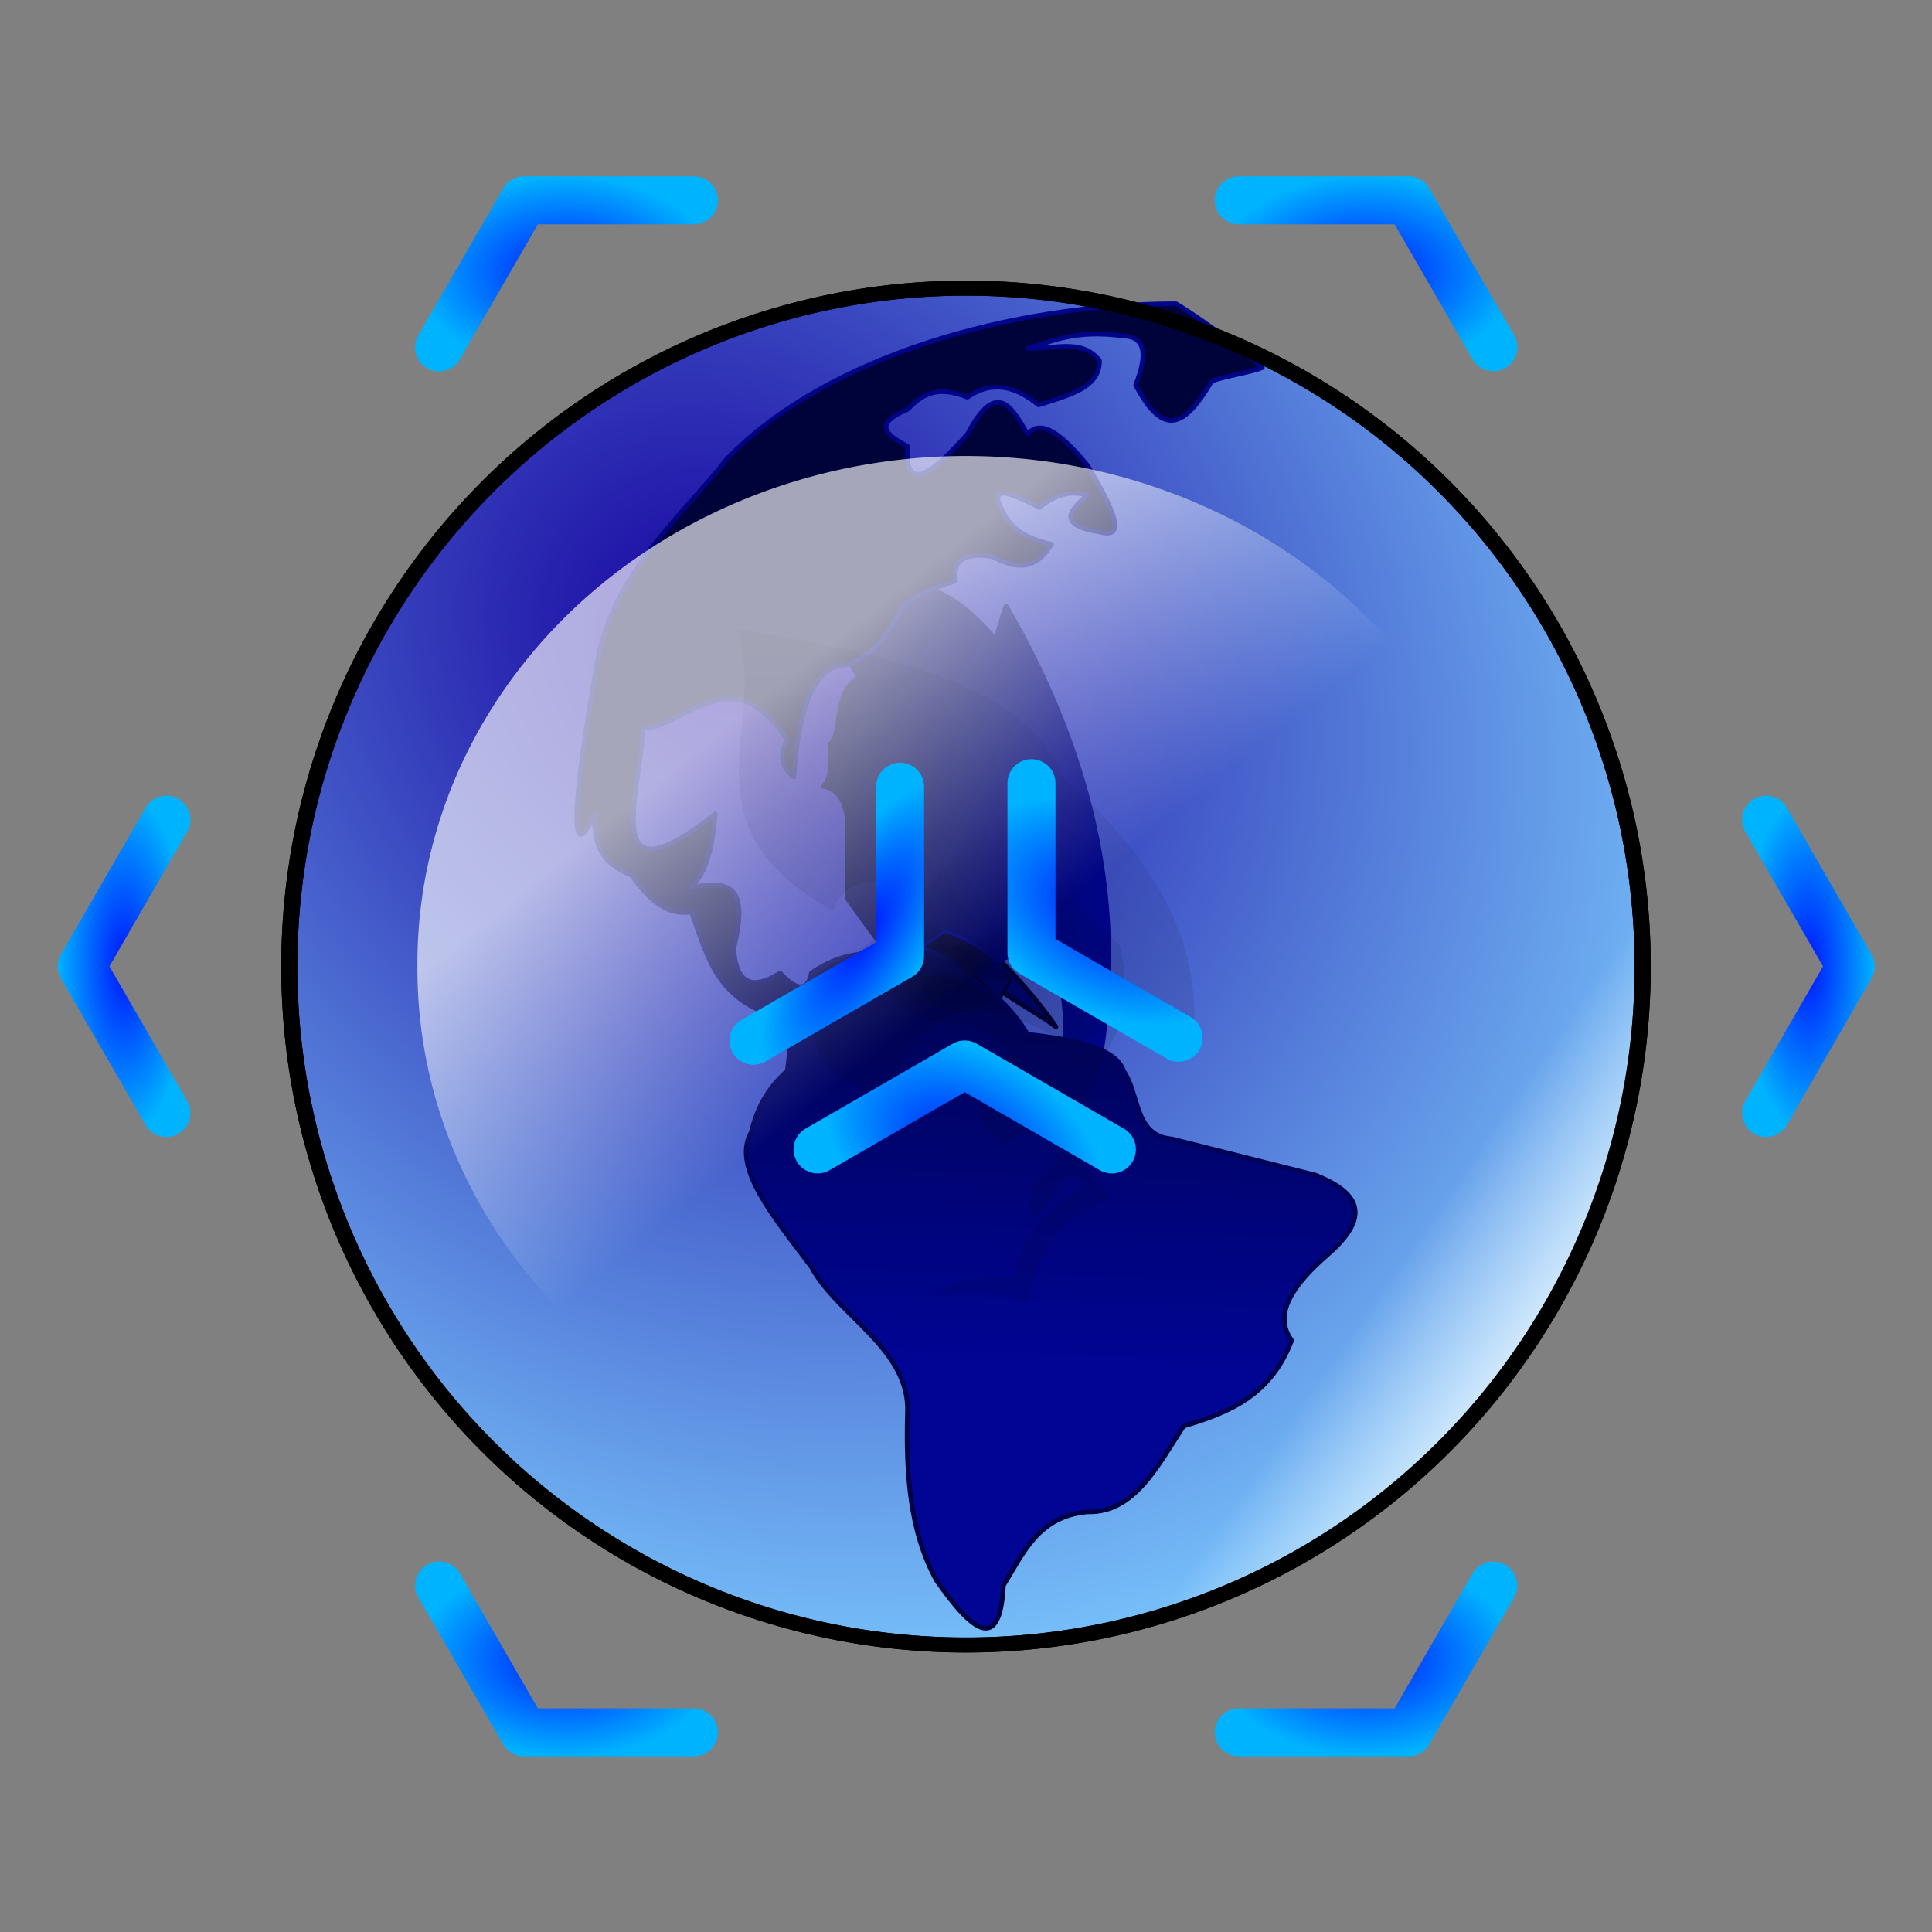 <?xml version="1.0" encoding="UTF-8" standalone="no"?>
<!-- Created with Inkscape (http://www.inkscape.org/) -->

<svg
   xmlns:dc="http://purl.org/dc/elements/1.1/"
   xmlns:cc="http://creativecommons.org/ns#"
   xmlns:rdf="http://www.w3.org/1999/02/22-rdf-syntax-ns#"
   xmlns:svg="http://www.w3.org/2000/svg"
   xmlns="http://www.w3.org/2000/svg"
   xmlns:xlink="http://www.w3.org/1999/xlink"
   xmlns:sodipodi="http://sodipodi.sourceforge.net/DTD/sodipodi-0.dtd"
   xmlns:inkscape="http://www.inkscape.org/namespaces/inkscape"
   width="1000"
   height="1000"
   id="svg2"
   version="1.1"
   inkscape:version="0.48.4 r9939"
   sodipodi:docname="geofinder.svg"
   inkscape:export-filename="/home/przemo/Pictures/geofinder-256.png"
   inkscape:export-xdpi="23.040001"
   inkscape:export-ydpi="23.040001">
  <rect width="100%" height="100%" fill="#808080" stroke="none"/>
  <sodipodi:namedview
     id="base"
     pagecolor="#ffffff"
     bordercolor="#666666"
     borderopacity="1.0"
     inkscape:pageopacity="0.0"
     inkscape:pageshadow="2"
     inkscape:zoom="0.721"
     inkscape:cx="500"
     inkscape:cy="500"
     inkscape:document-units="px"
     inkscape:current-layer="layer1"
     showgrid="false"
     inkscape:window-width="1680"
     inkscape:window-height="984"
     inkscape:window-x="0"
     inkscape:window-y="27"
     inkscape:window-maximized="1" />
  <defs
     id="defs4">
    <linearGradient
       id="linearGradient5159">
      <stop
         style="stop-color:#0016ff;stop-opacity:1;"
         offset="0"
         id="stop5161" />
      <stop
         style="stop-color:#00b3ff;stop-opacity:1;"
         offset="1"
         id="stop5163" />
    </linearGradient>
    <linearGradient
       id="linearGradient3840">
      <stop
         id="stop3842"
         offset="0"
         style="stop-color:#ff050b;stop-opacity:1;" />
      <stop
         id="stop3844"
         offset="1"
         style="stop-color:#feff00;stop-opacity:1;" />
    </linearGradient>
    <radialGradient
       gradientUnits="userSpaceOnUse"
       gradientTransform="matrix(0.52,0,0,0.524,75.251,203.59)"
       r="68.249"
       fy="438.315"
       fx="155.367"
       cy="438.315"
       cx="155.367"
       id="radialGradient3848"
       xlink:href="#linearGradient3840"
       inkscape:collect="always" />
    <radialGradient
       id="radialGradient1773"
       gradientUnits="userSpaceOnUse"
       cy="1548.1"
       cx="-32.945"
       gradientTransform="matrix(-1.88,2.361,-2.501,-2.399,3780.3,5333)"
       r="22.421">
      <stop
         id="stop6536"
         stop-color="#16009e"
         offset="0" />
      <stop
         id="stop6544"
         stop-color="#7ccbff"
         offset=".5" />
      <stop
         id="stop6546"
         stop-color="#fff"
         offset="1" />
    </radialGradient>
    <linearGradient
       id="linearGradient1775"
       y2="1586.4"
       xlink:href="#linearGradient20137"
       gradientUnits="userSpaceOnUse"
       x2="12.767"
       gradientTransform="matrix(8.65,0,0,8.806,566.58,-13540)"
       y1="1590"
       x1="12.77" />
    <linearGradient
       id="linearGradient20137">
      <stop
         id="stop20139"
         stop-color="#000593"
         offset="0" />
      <stop
         id="stop20141"
         stop-color="#00023a"
         offset="1" />
    </linearGradient>
    <linearGradient
       id="linearGradient1777"
       y2="1586.4"
       xlink:href="#linearGradient20137"
       gradientUnits="userSpaceOnUse"
       x2="12.767"
       gradientTransform="matrix(8.65,0,0,8.806,566.58,-13540)"
       y1="1583.6"
       x1="14.402" />
    <linearGradient
       id="linearGradient4622">
      <stop
         id="stop4624"
         stop-color="#000593"
         offset="0" />
      <stop
         id="stop4626"
         stop-color="#00023a"
         offset="1" />
    </linearGradient>
    <linearGradient
       id="linearGradient1779"
       y2="1586.7"
       xlink:href="#linearGradient20137"
       gradientUnits="userSpaceOnUse"
       x2="18.447"
       gradientTransform="matrix(8.65,0,0,8.806,566.58,-13540)"
       y1="1591.1"
       x1="18.447" />
    <linearGradient
       id="linearGradient4629">
      <stop
         id="stop4631"
         stop-color="#000593"
         offset="0" />
      <stop
         id="stop4633"
         stop-color="#00023a"
         offset="1" />
    </linearGradient>
    <linearGradient
       id="linearGradient1781"
       y2="1590.5"
       xlink:href="#linearGradient20137"
       gradientUnits="userSpaceOnUse"
       x2="19.424"
       gradientTransform="matrix(8.65,0,0,8.806,566.58,-13540)"
       y1="1586.4"
       x1="19.006" />
    <linearGradient
       id="linearGradient4636">
      <stop
         id="stop4638"
         stop-color="#000593"
         offset="0" />
      <stop
         id="stop4640"
         stop-color="#00023a"
         offset="1" />
    </linearGradient>
    <linearGradient
       id="linearGradient1783"
       y2="1590.7"
       xlink:href="#linearGradient20137"
       gradientUnits="userSpaceOnUse"
       x2="23.128"
       gradientTransform="matrix(8.65,0,0,8.806,566.58,-13540)"
       y1="1593.1"
       x1="23.128" />
    <linearGradient
       id="linearGradient4643">
      <stop
         id="stop4645"
         stop-color="#000593"
         offset="0" />
      <stop
         id="stop4647"
         stop-color="#00023a"
         offset="1" />
    </linearGradient>
    <linearGradient
       id="linearGradient1785"
       y2="1594.1"
       xlink:href="#linearGradient20137"
       gradientUnits="userSpaceOnUse"
       x2="23.128"
       gradientTransform="matrix(8.65,0,0,8.806,566.58,-13540)"
       y1="1588.8"
       x1="23.128" />
    <linearGradient
       id="linearGradient4650">
      <stop
         id="stop4652"
         stop-color="#000593"
         offset="0" />
      <stop
         id="stop4654"
         stop-color="#00023a"
         offset="1" />
    </linearGradient>
    <linearGradient
       id="linearGradient1787"
       y2="1548.8"
       xlink:href="#linearGradient20137"
       gradientUnits="userSpaceOnUse"
       x2="47.921"
       gradientTransform="matrix(8.65,0,0,8.806,566.58,-13540)"
       y1="1546.1"
       x1="48.936" />
    <linearGradient
       id="linearGradient4657">
      <stop
         id="stop4659"
         stop-color="#000593"
         offset="0" />
      <stop
         id="stop4661"
         stop-color="#00023a"
         offset="1" />
    </linearGradient>
    <linearGradient
       id="linearGradient1789"
       y2="1546.1"
       xlink:href="#linearGradient20137"
       gradientUnits="userSpaceOnUse"
       x2="48.936"
       gradientTransform="matrix(8.65,0,0,8.806,566.58,-13540)"
       y1="1551"
       x1="46.219" />
    <linearGradient
       id="linearGradient4664">
      <stop
         id="stop4666"
         stop-color="#000593"
         offset="0" />
      <stop
         id="stop4668"
         stop-color="#00023a"
         offset="1" />
    </linearGradient>
    <linearGradient
       id="linearGradient1791"
       y2="1554.2"
       xlink:href="#linearGradient20137"
       gradientUnits="userSpaceOnUse"
       x2="53.797"
       gradientTransform="matrix(8.65,0,0,8.806,566.58,-13540)"
       y1="1550.5"
       x1="59.309" />
    <linearGradient
       id="linearGradient4671">
      <stop
         id="stop4673"
         stop-color="#000593"
         offset="0" />
      <stop
         id="stop4675"
         stop-color="#00023a"
         offset="1" />
    </linearGradient>
    <linearGradient
       id="linearGradient1793"
       y2="1551"
       xlink:href="#linearGradient20137"
       gradientUnits="userSpaceOnUse"
       x2="60.064"
       gradientTransform="matrix(8.65,0,0,8.806,566.58,-13540)"
       y1="1555.4"
       x1="55.944" />
    <linearGradient
       id="linearGradient4678">
      <stop
         id="stop4680"
         stop-color="#000593"
         offset="0" />
      <stop
         id="stop4682"
         stop-color="#00023a"
         offset="1" />
    </linearGradient>
    <linearGradient
       id="linearGradient1795"
       y2="1566.8"
       xlink:href="#linearGradient20137"
       gradientUnits="userSpaceOnUse"
       x2="59.156"
       gradientTransform="matrix(8.65,0,0,8.806,566.58,-13540)"
       y1="1548.4"
       x1="72.004" />
    <linearGradient
       id="linearGradient4685">
      <stop
         id="stop4687"
         stop-color="#000593"
         offset="0" />
      <stop
         id="stop4689"
         stop-color="#00023a"
         offset="1" />
    </linearGradient>
    <linearGradient
       id="linearGradient1797"
       y2="1557.6"
       xlink:href="#linearGradient20137"
       gradientUnits="userSpaceOnUse"
       x2="69.312"
       gradientTransform="matrix(8.65,0,0,8.806,566.58,-13540)"
       y1="1570.1"
       x1="59.484" />
    <linearGradient
       id="linearGradient4692">
      <stop
         id="stop4694"
         stop-color="#000593"
         offset="0" />
      <stop
         id="stop4696"
         stop-color="#00023a"
         offset="1" />
    </linearGradient>
    <linearGradient
       id="linearGradient1799"
       y2="1593.9"
       xlink:href="#linearGradient20137"
       gradientUnits="userSpaceOnUse"
       x2="59.753"
       gradientTransform="matrix(8.65,0,0,8.806,566.58,-13540)"
       y1="1597.3"
       x1="89.157" />
    <linearGradient
       id="linearGradient4699">
      <stop
         id="stop4701"
         stop-color="#000593"
         offset="0" />
      <stop
         id="stop4703"
         stop-color="#00023a"
         offset="1" />
    </linearGradient>
    <linearGradient
       id="linearGradient4705"
       y2="1593.9"
       xlink:href="#linearGradient20137"
       gradientUnits="userSpaceOnUse"
       x2="59.753"
       gradientTransform="matrix(8.65,0,0,8.806,566.58,-13540)"
       y1="1597.3"
       x1="89.157" />
    <linearGradient
       id="linearGradient4707">
      <stop
         id="stop4709"
         stop-color="#000593"
         offset="0" />
      <stop
         id="stop4711"
         stop-color="#00023a"
         offset="1" />
    </linearGradient>
    <linearGradient
       id="linearGradient1803"
       y2="1581.5"
       xlink:href="#linearGradient20137"
       gradientUnits="userSpaceOnUse"
       x2="8.338"
       gradientTransform="matrix(8.65,0,0,8.806,566.58,-13540)"
       y1="1589.8"
       x1="8.799" />
    <linearGradient
       id="linearGradient4714">
      <stop
         id="stop4716"
         stop-color="#000593"
         offset="0" />
      <stop
         id="stop4718"
         stop-color="#00023a"
         offset="1" />
    </linearGradient>
    <linearGradient
       id="linearGradient1805"
       y2="1586.4"
       xlink:href="#linearGradient20137"
       gradientUnits="userSpaceOnUse"
       x2="8.146"
       gradientTransform="matrix(8.65,0,0,8.806,566.58,-13540)"
       y1="1582.1"
       x1="7.647" />
    <linearGradient
       id="linearGradient4721">
      <stop
         id="stop4723"
         stop-color="#000593"
         offset="0" />
      <stop
         id="stop4725"
         stop-color="#00023a"
         offset="1" />
    </linearGradient>
    <linearGradient
       id="linearGradient1807"
       y2="1583.7"
       xlink:href="#linearGradient20137"
       gradientUnits="userSpaceOnUse"
       x2="25.165"
       gradientTransform="matrix(8.65,0,0,8.806,566.58,-13540)"
       y1="1627.2"
       x1="23.75" />
    <linearGradient
       id="linearGradient4728">
      <stop
         id="stop4730"
         stop-color="#000593"
         offset="0" />
      <stop
         id="stop4732"
         stop-color="#00023a"
         offset="1" />
    </linearGradient>
    <linearGradient
       id="linearGradient1809"
       y2="1651.8"
       xlink:href="#linearGradient20137"
       gradientUnits="userSpaceOnUse"
       x2="27.4"
       gradientTransform="matrix(8.65,0,0,8.806,566.58,-13540)"
       y1="1528.3"
       x1="26.212" />
    <linearGradient
       id="linearGradient4735">
      <stop
         id="stop4737"
         stop-color="#000593"
         offset="0" />
      <stop
         id="stop4739"
         stop-color="#00023a"
         offset="1" />
    </linearGradient>
    <linearGradient
       id="linearGradient1811"
       y2="1556.5"
       xlink:href="#linearGradient4646"
       gradientUnits="userSpaceOnUse"
       x2="-143.82"
       y1="1539.4"
       x1="-159.14" />
    <linearGradient
       id="linearGradient4646">
      <stop
         id="stop4648"
         stop-color="#fff"
         stop-opacity=".649"
         offset="0" />
      <stop
         id="stop4650"
         stop-color="#fff"
         stop-opacity="0"
         offset="1" />
    </linearGradient>
    <linearGradient
       id="linearGradient1813"
       y2="1559"
       xlink:href="#linearGradient4646"
       gradientUnits="userSpaceOnUse"
       x2="-4.963"
       y1="1561.6"
       x1="-0.896" />
    <linearGradient
       id="linearGradient4746">
      <stop
         id="stop4748"
         stop-color="#fff"
         stop-opacity=".649"
         offset="0" />
      <stop
         id="stop4750"
         stop-color="#fff"
         stop-opacity="0"
         offset="1" />
    </linearGradient>
    <linearGradient
       id="linearGradient1815"
       y2="1595.2"
       xlink:href="#linearGradient6758"
       gradientUnits="userSpaceOnUse"
       x2="21.447"
       gradientTransform="matrix(8.65,0,0,8.806,566.58,-13540)"
       y1="1606.9"
       x1="21.447" />
    <linearGradient
       id="linearGradient6758">
      <stop
         id="stop6760"
         stop-opacity=".082"
         offset="0" />
      <stop
         id="stop6762"
         stop-opacity="0"
         offset="1" />
    </linearGradient>
    <linearGradient
       id="linearGradient1817"
       y2="1533.4"
       xlink:href="#linearGradient6758"
       gradientUnits="userSpaceOnUse"
       x2="30.447"
       gradientTransform="matrix(8.65,0,0,8.806,566.58,-13540)"
       y1="1567.7"
       x1="30.447" />
    <linearGradient
       id="linearGradient4757">
      <stop
         id="stop4759"
         stop-opacity=".082"
         offset="0" />
      <stop
         id="stop4761"
         stop-opacity="0"
         offset="1" />
    </linearGradient>
    <linearGradient
       id="linearGradient1819"
       y2="1580.8"
       xlink:href="#linearGradient6758"
       gradientUnits="userSpaceOnUse"
       x2="44.248"
       gradientTransform="matrix(8.65,0,0,8.806,566.58,-13540)"
       y1="1587.9"
       x1="44.248" />
    <linearGradient
       id="linearGradient4764">
      <stop
         id="stop4766"
         stop-opacity=".082"
         offset="0" />
      <stop
         id="stop4768"
         stop-opacity="0"
         offset="1" />
    </linearGradient>
    <linearGradient
       id="linearGradient1821"
       y2="1585.4"
       xlink:href="#linearGradient6758"
       gradientUnits="userSpaceOnUse"
       x2="45.324"
       gradientTransform="matrix(8.65,0,0,8.806,566.58,-13540)"
       y1="1597.3"
       x1="45.324" />
    <linearGradient
       id="linearGradient4771">
      <stop
         id="stop4773"
         stop-opacity=".082"
         offset="0" />
      <stop
         id="stop4775"
         stop-opacity="0"
         offset="1" />
    </linearGradient>
    <linearGradient
       id="linearGradient1823"
       y2="1584.2"
       xlink:href="#linearGradient6758"
       gradientUnits="userSpaceOnUse"
       x2="24.447"
       gradientTransform="matrix(8.65,0,0,8.806,566.58,-13540)"
       y1="1592.5"
       x1="24.447" />
    <linearGradient
       id="linearGradient4778">
      <stop
         id="stop4780"
         stop-opacity=".082"
         offset="0" />
      <stop
         id="stop4782"
         stop-opacity="0"
         offset="1" />
    </linearGradient>
    <linearGradient
       id="linearGradient1825"
       y2="1584.2"
       xlink:href="#linearGradient6758"
       gradientUnits="userSpaceOnUse"
       x2="64.415"
       gradientTransform="matrix(8.65,0,0,8.806,566.58,-13540)"
       y1="1589.3"
       x1="63" />
    <linearGradient
       id="linearGradient4785">
      <stop
         id="stop4787"
         stop-opacity=".082"
         offset="0" />
      <stop
         id="stop4789"
         stop-opacity="0"
         offset="1" />
    </linearGradient>
    <radialGradient
       inkscape:collect="always"
       xlink:href="#linearGradient5159"
       id="radialGradient5165"
       cx="258.527"
       cy="563.128"
       fx="258.527"
       fy="563.128"
       r="19.937"
       gradientTransform="matrix(1,0,0,0.644,0,200.574)"
       gradientUnits="userSpaceOnUse" />
    <radialGradient
       inkscape:collect="always"
       xlink:href="#linearGradient5159"
       id="radialGradient5167"
       cx="200.251"
       cy="471.913"
       fx="200.251"
       fy="471.913"
       r="8.737"
       gradientTransform="matrix(1,0,0,2.572,0,-742.015)"
       gradientUnits="userSpaceOnUse" />
    <radialGradient
       inkscape:collect="always"
       xlink:href="#linearGradient5159"
       id="radialGradient5169"
       cx="258.519"
       cy="380.717"
       fx="258.519"
       fy="380.717"
       r="19.945"
       gradientTransform="matrix(1,0,0,0.644,0,135.435)"
       gradientUnits="userSpaceOnUse" />
    <radialGradient
       inkscape:collect="always"
       xlink:href="#linearGradient5159"
       id="radialGradient5171"
       cx="363.83"
       cy="380.705"
       fx="363.83"
       fy="380.705"
       r="19.922"
       gradientTransform="matrix(1,0,0,0.644,0,135.38)"
       gradientUnits="userSpaceOnUse" />
    <radialGradient
       inkscape:collect="always"
       xlink:href="#linearGradient5159"
       id="radialGradient5173"
       cx="422.088"
       cy="471.913"
       fx="422.088"
       fy="471.913"
       r="8.737"
       gradientTransform="matrix(1,0,0,2.572,0,-742.016)"
       gradientUnits="userSpaceOnUse" />
    <radialGradient
       inkscape:collect="always"
       xlink:href="#linearGradient5159"
       id="radialGradient5175"
       cx="363.824"
       cy="563.135"
       fx="363.824"
       fy="563.135"
       r="19.917"
       gradientTransform="matrix(1,0,0,0.644,0,200.412)"
       gradientUnits="userSpaceOnUse" />
    <radialGradient
       inkscape:collect="always"
       xlink:href="#radialGradient1773"
       id="radialGradient5213"
       gradientUnits="userSpaceOnUse"
       gradientTransform="matrix(-1.88,2.361,-2.501,-2.399,3780.3,5333)"
       cx="-32.945"
       cy="1548.1"
       r="22.421" />
    <linearGradient
       inkscape:collect="always"
       xlink:href="#linearGradient4646"
       id="linearGradient5251"
       gradientUnits="userSpaceOnUse"
       x1="-159.14"
       y1="1539.4"
       x2="-143.82"
       y2="1556.5" />
    <linearGradient
       inkscape:collect="always"
       xlink:href="#linearGradient4646"
       id="linearGradient5253"
       gradientUnits="userSpaceOnUse"
       x1="-0.896"
       y1="1561.6"
       x2="-4.963"
       y2="1559" />
    <linearGradient
       inkscape:collect="always"
       xlink:href="#linearGradient6758"
       id="linearGradient5268"
       gradientUnits="userSpaceOnUse"
       gradientTransform="matrix(6.216,0,0,6.34,99.577,-9523.868)"
       x1="63"
       y1="1589.3"
       x2="64.415"
       y2="1584.2" />
    <linearGradient
       inkscape:collect="always"
       xlink:href="#linearGradient6758"
       id="linearGradient5271"
       gradientUnits="userSpaceOnUse"
       gradientTransform="matrix(6.216,0,0,6.34,315.43,-9544.509)"
       x1="24.447"
       y1="1592.5"
       x2="24.447"
       y2="1584.2" />
    <linearGradient
       inkscape:collect="always"
       xlink:href="#linearGradient6758"
       id="linearGradient5274"
       gradientUnits="userSpaceOnUse"
       gradientTransform="matrix(6.216,0,0,6.34,232.383,-9534.932)"
       x1="45.324"
       y1="1597.3"
       x2="45.324"
       y2="1585.4" />
    <linearGradient
       inkscape:collect="always"
       xlink:href="#linearGradient6758"
       id="linearGradient5277"
       gradientUnits="userSpaceOnUse"
       gradientTransform="matrix(6.216,0,0,6.34,200.915,-9515.014)"
       x1="44.248"
       y1="1587.9"
       x2="44.248"
       y2="1580.8" />
    <linearGradient
       inkscape:collect="always"
       xlink:href="#linearGradient6758"
       id="linearGradient5280"
       gradientUnits="userSpaceOnUse"
       gradientTransform="matrix(6.216,0,0,6.34,192.362,-9387.069)"
       x1="30.447"
       y1="1567.7"
       x2="30.447"
       y2="1533.4" />
    <linearGradient
       inkscape:collect="always"
       xlink:href="#linearGradient6758"
       id="linearGradient5283"
       gradientUnits="userSpaceOnUse"
       gradientTransform="matrix(6.216,0,0,6.34,284.555,-9635.458)"
       x1="21.447"
       y1="1606.9"
       x2="21.447"
       y2="1595.2" />
    <linearGradient
       inkscape:collect="always"
       xlink:href="#linearGradient20137"
       id="linearGradient5288"
       gradientUnits="userSpaceOnUse"
       gradientTransform="matrix(6.216,0,0,6.34,384.372,-9558.583)"
       x1="23.75"
       y1="1627.2"
       x2="25.165"
       y2="1583.7" />
    <linearGradient
       inkscape:collect="always"
       xlink:href="#linearGradient20137"
       id="linearGradient5290"
       gradientUnits="userSpaceOnUse"
       gradientTransform="matrix(6.216,0,0,6.34,384.372,-9558.583)"
       x1="26.212"
       y1="1528.3"
       x2="27.4"
       y2="1651.8" />
    <linearGradient
       inkscape:collect="always"
       xlink:href="#linearGradient20137"
       id="linearGradient5293"
       gradientUnits="userSpaceOnUse"
       gradientTransform="matrix(6.216,0,0,6.34,458.971,-9493.422)"
       x1="8.799"
       y1="1589.8"
       x2="8.338"
       y2="1581.5" />
    <linearGradient
       inkscape:collect="always"
       xlink:href="#linearGradient20137"
       id="linearGradient5295"
       gradientUnits="userSpaceOnUse"
       gradientTransform="matrix(6.216,0,0,6.34,458.971,-9493.422)"
       x1="7.647"
       y1="1582.1"
       x2="8.146"
       y2="1586.4" />
    <linearGradient
       inkscape:collect="always"
       xlink:href="#linearGradient20137"
       id="linearGradient5298"
       gradientUnits="userSpaceOnUse"
       gradientTransform="matrix(6.216,0,0,6.34,20.849,-9574.424)"
       x1="89.157"
       y1="1597.3"
       x2="59.753"
       y2="1593.9" />
    <linearGradient
       inkscape:collect="always"
       xlink:href="#linearGradient20137"
       id="linearGradient5300"
       gradientUnits="userSpaceOnUse"
       gradientTransform="matrix(6.216,0,0,6.34,20.849,-9574.424)"
       x1="89.157"
       y1="1597.3"
       x2="59.753"
       y2="1593.9" />
    <linearGradient
       inkscape:collect="always"
       xlink:href="#linearGradient20137"
       id="linearGradient5303"
       gradientUnits="userSpaceOnUse"
       gradientTransform="matrix(6.216,0,0,6.34,69.147,-9322.861)"
       x1="72.004"
       y1="1548.4"
       x2="59.156"
       y2="1566.8" />
    <linearGradient
       inkscape:collect="always"
       xlink:href="#linearGradient20137"
       id="linearGradient5305"
       gradientUnits="userSpaceOnUse"
       gradientTransform="matrix(6.216,0,0,6.34,69.147,-9322.861)"
       x1="59.484"
       y1="1570.1"
       x2="69.312"
       y2="1557.6" />
    <linearGradient
       inkscape:collect="always"
       xlink:href="#linearGradient20137"
       id="linearGradient5308"
       gradientUnits="userSpaceOnUse"
       gradientTransform="matrix(6.216,0,0,6.34,139.247,-9296.216)"
       x1="59.309"
       y1="1550.5"
       x2="53.797"
       y2="1554.2" />
    <linearGradient
       inkscape:collect="always"
       xlink:href="#linearGradient20137"
       id="linearGradient5310"
       gradientUnits="userSpaceOnUse"
       gradientTransform="matrix(6.216,0,0,6.34,139.247,-9296.216)"
       x1="55.944"
       y1="1555.4"
       x2="60.064"
       y2="1551" />
    <linearGradient
       inkscape:collect="always"
       xlink:href="#linearGradient20137"
       id="linearGradient5313"
       gradientUnits="userSpaceOnUse"
       gradientTransform="matrix(6.216,0,0,6.34,212.691,-9257.01)"
       x1="48.936"
       y1="1546.1"
       x2="47.921"
       y2="1548.8" />
    <linearGradient
       inkscape:collect="always"
       xlink:href="#linearGradient20137"
       id="linearGradient5315"
       gradientUnits="userSpaceOnUse"
       gradientTransform="matrix(6.216,0,0,6.34,212.691,-9257.01)"
       x1="46.219"
       y1="1551"
       x2="48.936"
       y2="1546.1" />
    <linearGradient
       inkscape:collect="always"
       xlink:href="#linearGradient20137"
       id="linearGradient5318"
       gradientUnits="userSpaceOnUse"
       gradientTransform="matrix(6.216,0,0,6.34,356.229,-9541.548)"
       x1="23.128"
       y1="1593.1"
       x2="23.128"
       y2="1590.7" />
    <linearGradient
       inkscape:collect="always"
       xlink:href="#linearGradient20137"
       id="linearGradient5320"
       gradientUnits="userSpaceOnUse"
       gradientTransform="matrix(6.216,0,0,6.34,356.229,-9541.548)"
       x1="23.128"
       y1="1588.8"
       x2="23.128"
       y2="1594.1" />
    <linearGradient
       inkscape:collect="always"
       xlink:href="#linearGradient20137"
       id="linearGradient5323"
       gradientUnits="userSpaceOnUse"
       gradientTransform="matrix(6.216,0,0,6.34,385.328,-9519.35)"
       x1="18.447"
       y1="1591.1"
       x2="18.447"
       y2="1586.7" />
    <linearGradient
       inkscape:collect="always"
       xlink:href="#linearGradient20137"
       id="linearGradient5325"
       gradientUnits="userSpaceOnUse"
       gradientTransform="matrix(6.216,0,0,6.34,385.328,-9519.35)"
       x1="19.006"
       y1="1586.4"
       x2="19.424"
       y2="1590.5" />
    <linearGradient
       inkscape:collect="always"
       xlink:href="#linearGradient20137"
       id="linearGradient5328"
       gradientUnits="userSpaceOnUse"
       gradientTransform="matrix(6.216,0,0,6.34,413.759,-9513.188)"
       x1="12.77"
       y1="1590"
       x2="12.767"
       y2="1586.4" />
    <linearGradient
       inkscape:collect="always"
       xlink:href="#linearGradient20137"
       id="linearGradient5330"
       gradientUnits="userSpaceOnUse"
       gradientTransform="matrix(6.216,0,0,6.34,413.759,-9513.188)"
       x1="14.402"
       y1="1583.6"
       x2="12.767"
       y2="1586.4" />
    <radialGradient
       inkscape:collect="always"
       xlink:href="#linearGradient5159-8"
       id="radialGradient5173-7"
       cx="422.088"
       cy="471.913"
       fx="422.088"
       fy="471.913"
       r="8.737"
       gradientTransform="matrix(1,0,0,2.572,0,-742.016)"
       gradientUnits="userSpaceOnUse" />
    <linearGradient
       id="linearGradient5159-8">
      <stop
         style="stop-color:#0016ff;stop-opacity:1;"
         offset="0"
         id="stop5161-3" />
      <stop
         style="stop-color:#00b3ff;stop-opacity:1;"
         offset="1"
         id="stop5163-3" />
    </linearGradient>
    <linearGradient
       id="linearGradient5348">
      <stop
         style="stop-color:#0016ff;stop-opacity:1;"
         offset="0"
         id="stop5350" />
      <stop
         style="stop-color:#00b3ff;stop-opacity:1;"
         offset="1"
         id="stop5352" />
    </linearGradient>
    <linearGradient
       id="linearGradient5355">
      <stop
         style="stop-color:#0016ff;stop-opacity:1;"
         offset="0"
         id="stop5357" />
      <stop
         style="stop-color:#00b3ff;stop-opacity:1;"
         offset="1"
         id="stop5359" />
    </linearGradient>
    <radialGradient
       inkscape:collect="always"
       xlink:href="#linearGradient5159-8"
       id="radialGradient5408"
       gradientUnits="userSpaceOnUse"
       gradientTransform="matrix(0.866,0.5,-1.286,2.228,279.071,-853.605)"
       cx="422.088"
       cy="471.913"
       fx="422.088"
       fy="471.913"
       r="8.737" />
    <radialGradient
       inkscape:collect="always"
       xlink:href="#linearGradient5159-8"
       id="radialGradient5410"
       gradientUnits="userSpaceOnUse"
       gradientTransform="matrix(0.866,0.5,-0.322,0.558,-50.257,95.309)"
       cx="258.519"
       cy="380.717"
       fx="258.519"
       fy="380.717"
       r="19.945" />
    <radialGradient
       inkscape:collect="always"
       xlink:href="#linearGradient5159-8"
       id="radialGradient5412"
       gradientUnits="userSpaceOnUse"
       gradientTransform="matrix(0.866,0.5,-0.322,0.558,26.855,-37.724)"
       cx="258.527"
       cy="563.128"
       fx="258.527"
       fy="563.128"
       r="19.937" />
  </defs>
  <g
     id="layer1"
     inkscape:groupmode="layer"
     inkscape:label="Layer 1"
     transform="translate(0,-52.362)">
    <g
       id="g5414"
       transform="matrix(3.93,0,0,3.93,-722.778,-1302.085)">
      <path
         inkscape:connector-curvature="0"
         style="color:#000000;fill:none;stroke:url(#radialGradient5175);stroke-width:6.322;stroke-linecap:round;stroke-linejoin:round;stroke-miterlimit:4;stroke-opacity:1;stroke-dasharray:none;marker:none;visibility:visible;display:inline;overflow:visible;enable-background:accumulate"
         d="m 380.58,553.467 -11.163,19.336 0,0 -22.349,2e-5"
         id="path3801" />
      <path
         inkscape:connector-curvature="0"
         style="color:#000000;fill:none;stroke:url(#radialGradient5173);stroke-width:6.322;stroke-linecap:round;stroke-linejoin:round;stroke-miterlimit:4;stroke-opacity:1;stroke-dasharray:none;marker:none;visibility:visible;display:inline;overflow:visible;enable-background:accumulate"
         d="m 416.512,452.599 11.152,19.317 -11.15,19.312"
         id="path3797" />
      <path
         inkscape:connector-curvature="0"
         style="color:#000000;fill:none;stroke:url(#radialGradient5171);stroke-width:6.322;stroke-linecap:round;stroke-linejoin:round;stroke-miterlimit:4;stroke-opacity:1;stroke-dasharray:none;marker:none;visibility:visible;display:inline;overflow:visible;enable-background:accumulate"
         d="m 347.068,371.028 22.349,0 11.174,19.354"
         id="path3793" />
      <path
         inkscape:connector-curvature="0"
         style="color:#000000;fill:none;stroke:url(#radialGradient5169);stroke-width:6.322;stroke-linecap:round;stroke-linejoin:round;stroke-miterlimit:4;stroke-opacity:1;stroke-dasharray:none;marker:none;visibility:visible;display:inline;overflow:visible;enable-background:accumulate"
         d="m 241.735,390.405 11.187,-19.377 22.38,0"
         id="path3789" />
      <path
         inkscape:connector-curvature="0"
         style="color:#000000;fill:none;stroke:url(#radialGradient5167);stroke-width:6.322;stroke-linecap:round;stroke-linejoin:round;stroke-miterlimit:4;stroke-opacity:1;stroke-dasharray:none;marker:none;visibility:visible;display:inline;overflow:visible;enable-background:accumulate"
         d="m 205.825,491.228 -11.15,-19.312 11.153,-19.317"
         id="path3785" />
      <path
         inkscape:connector-curvature="0"
         style="color:#000000;fill:none;stroke:url(#radialGradient5165);stroke-width:6.322;stroke-linecap:round;stroke-linejoin:round;stroke-miterlimit:4;stroke-opacity:1;stroke-dasharray:none;marker:none;visibility:visible;display:inline;overflow:visible;enable-background:accumulate"
         d="m 275.302,572.803 -22.38,0 -11.171,-19.349"
         id="path3781" />
    </g>
    <path
       id="path6532"
       sodipodi:rx="22.156204"
       sodipodi:ry="23.901844"
       sodipodi:cx="-21.619085"
       sodipodi:type="arc"
       d="m 0.537,1552.421 a 22.156,23.902 0 1 1 -44.312,0 22.156,23.902 0 1 1 44.312,0 z"
       transform="matrix(15.808,0,0,14.691,841.751,-22253.959)"
       sodipodi:cy="1552.421"
       style="fill:url(#radialGradient5213);stroke:#000000;stroke-width:0.529;stroke-linecap:round;stroke-linejoin:round" />
    <path
       id="path6596"
       d="m 484.397,552.705 c -0.654,-8.02 11.605,-8.416 28.047,-6.336 -5.066,2.779 -3.514,7.12 3.183,12.679 -10.413,0.266 -20.825,2.21 -31.231,-6.343 z"
       sodipodi:nodetypes="cccc"
       style="fill:url(#linearGradient5328);fill-rule:evenodd;stroke:url(#linearGradient5330);stroke-width:1.569;stroke-linejoin:round"
       inkscape:connector-curvature="0" />
    <path
       id="path6598"
       d="m 492.968,546.543 c 1.976,-0.922 12.985,-1.786 15.91,0 -5.936,3.773 -10.111,7.992 -12.432,12.679 -3.392,-2.959 -7.912,-5.277 -3.478,-12.679 z"
       sodipodi:nodetypes="cccc"
       style="fill:url(#linearGradient5323);fill-rule:evenodd;stroke:url(#linearGradient5325);stroke-width:1.569;stroke-linejoin:round"
       inkscape:connector-curvature="0" />
    <path
       id="path6600"
       d="m 492.211,537.023 c 8.278,7.941 4.721,20.267 3.564,31.7 4.319,-5.565 13.186,-1.174 11.886,-19.021 -5.684,-14.046 -10.664,-15.112 -15.45,-12.679 z"
       sodipodi:nodetypes="cccc"
       style="fill:url(#linearGradient5318);fill-rule:evenodd;stroke:url(#linearGradient5320);stroke-width:1.569;stroke-linejoin:round"
       inkscape:connector-curvature="0" />
    <path
       id="path6664"
       d="m 507.211,548.279 c 3.557,4.678 2.242,7.099 0.043,9.521 -10.549,-4.227 -19.194,-5.294 -15.996,-9.521 6.496,-1.797 11.821,-1.815 15.953,0 z"
       sodipodi:nodetypes="cccc"
       style="fill:url(#linearGradient5313);fill-rule:evenodd;stroke:url(#linearGradient5315);stroke-width:2.354;stroke-linecap:round;stroke-linejoin:round"
       inkscape:connector-curvature="0" />
    <path
       id="path6662"
       d="m 504.815,540.772 c -10.851,-2.383 -21.989,-5.321 -24.864,6.343 7.33,1.505 13.725,6.703 18.684,19.014 2.084,-2.109 7.689,1.642 6.18,-6.336 -3.018,-4.226 -6.036,-8.452 -9.054,-12.678 6.97,3.593 13.438,0.972 21.486,19.014 0.934,-2.109 1.868,-4.226 2.803,-6.336 -3.737,-11.303 -7.473,-14.039 -15.234,-19.021 z"
       sodipodi:nodetypes="cccccccc"
       style="fill:url(#linearGradient5308);fill-rule:evenodd;stroke:url(#linearGradient5310);stroke-width:2.354;stroke-linecap:round;stroke-linejoin:round"
       inkscape:connector-curvature="0" />
    <path
       id="path6660"
       d="m 546.601,583.863 c -25.439,-36.963 -69.273,-71.795 -93.203,-88.757 19.762,17.495 17.031,26.178 6.18,31.7 -1.725,6.739 -2.3,13.888 9.845,25.364 13.869,12.103 12.144,17.733 0,19.014 -16.6,-3.816 -19.115,0.857 -9.845,12.679 8.911,6.652 14.228,16.912 21.343,25.364 7.545,-2.448 25.51,8.424 15.953,-15.688 -4.599,-11.915 -4.815,-21.592 0,-28.691 4.312,-1.519 5.964,-6.652 6.252,-12.679 10.492,12.823 29.032,21.131 43.476,31.693 z"
       sodipodi:nodetypes="ccccccccccc"
       style="fill:url(#linearGradient5303);fill-rule:evenodd;stroke:url(#linearGradient5305);stroke-width:2.354;stroke-linecap:round;stroke-linejoin:round"
       inkscape:connector-curvature="0" />
    <path
       id="path6636"
       d="m 515.119,383.072 c -33.271,-38.396 -54.542,-31.974 -76.603,-2.426 -0.862,7.689 0.719,15.09 6.18,22.06 -14.444,8.942 -7.761,28.201 -15.234,34.997 0.647,8.359 1.437,16.84 -3.377,21.707 7.042,0.95 10.995,6.768 12.432,16.336 v 41.686 c 20.552,28.007 42.11,61.852 55.907,47.071 6.467,-8.755 13.869,-7.617 23.067,-6.609 -5.964,-10.267 6.467,-10.994 19.187,-13.521 9.773,6.998 17.606,19.72 13.725,58.173 4.024,48.605 -17.821,97.209 -40.745,145.821 51.236,-82.659 109.012,-214.001 11.138,-382.285 -2.084,4.226 -3.593,12.758 -5.677,16.991 z"
       sodipodi:nodetypes="cccccccccccccc"
       style="fill:url(#linearGradient5298);fill-rule:evenodd;stroke:url(#linearGradient5300);stroke-width:2.354;stroke-linecap:round;stroke-linejoin:round"
       inkscape:connector-curvature="0" />
    <path
       id="path6594"
       d="m 489.275,534.435 c 15.507,5.112 26.524,13.78 33.882,25.357 l -6.295,10.497 c -12.777,-15.566 -26.351,-22.232 -40.019,-27.783 l 12.432,-8.071 z"
       sodipodi:nodetypes="ccccc"
       style="fill:url(#linearGradient5293);fill-rule:evenodd;stroke:url(#linearGradient5295);stroke-width:1.569;stroke-linecap:round;stroke-linejoin:round"
       inkscape:connector-curvature="0" />
    <path
       id="path6562"
       d="m 519.383,872.957 c 10.326,-16.617 17.972,-35.753 43.511,-38.043 24.167,0.684 36.131,-23.514 49.735,-44.378 22.959,-6.876 45.006,-15.429 55.943,-44.378 -9.737,-13.377 0.367,-28.518 18.648,-44.378 23.987,-20.9 14.861,-32.686 -6.216,-41.175 -13.064,-3.254 -37.066,-9.302 -74.591,-18.798 -19.302,-1.418 -16.578,-23.42 -24.864,-35.127 -3.543,-11.512 -24.353,-16.17 -49.735,-19.021 -17.85,-29.252 -36.9,-30.44 -55.943,-31.7 -16.93,-12.304 -35.355,-13.874 -55.95,0 -1.236,7.02 -5.684,11.699 -16.097,0 -17.096,10.699 -22.844,2.707 -24.102,-12.679 9.442,-36.617 -6.352,-34.018 -21.961,-31.7 8.487,-8.251 11.225,-22.362 12.432,-38.043 -60.377,48.065 -38.898,-9.964 -37.296,-44.378 19.805,1.066 46.177,-38.036 74.591,6.343 -4.125,7.531 -3.449,13.982 3.428,19.021 2.141,-33.701 9.514,-52.053 21.436,-57.064 13.948,-0.85 24.806,-11.959 33.868,-29 4.757,-7.509 16.348,-11.541 28.299,-15.378 -1.516,-10.288 4.261,-14.86 18.648,-12.678 10.765,4.917 21.515,9.475 31.08,-6.343 -11.663,-2.534 -20.531,-7.452 -24.864,-16.221 -8.911,-16.365 4.879,-9.568 18.648,-2.793 7.229,-5.897 15.198,-9.151 24.864,-6.343 -10.334,8.287 -14.947,15.674 6.216,19.021 14.875,4.284 6.769,-12.823 -6.216,-34.472 -12.338,-15.004 -23.599,-24.781 -31.08,-16.25 -8.048,-13.737 -15.888,-28.755 -31.08,0 -19.316,21.995 -32.481,30.325 -31.08,6.343 -10.032,-5.493 -18.748,-11.087 0,-19.021 6.848,-6.49 13.503,-13.224 31.08,-6.341 13.158,-8.961 24.892,-5.603 36.836,4.002 16.65,-5.246 31.777,-9.165 31.54,-23.021 -9.5,-12.065 -24.512,-5.42 -37.296,-6.34 13.883,-3.762 24.332,-9.624 49.735,-6.34 9.974,0.392 13.344,7.523 6.216,25.36 14.796,28.153 25.827,21.011 39.379,-1.871 7.38,-3.005 18.885,-4.138 26.265,-7.142 -14.854,-13.56 -38.337,-29.394 -44.712,-33.072 -85.277,0.045 -180.937,27.227 -232.289,80.124 -24.792,31.513 -59.112,58.684 -67.664,106.842 -7.071,41.333 -18.612,115.539 -0.719,77.014 -1.423,14.471 2.997,25.947 18.655,31.7 8.896,12.311 18.54,21.563 31.08,19.021 7.258,19.108 11.146,39.936 34.723,50.721 14.537,-8.229 18.813,3.765 15.004,31.7 -8.343,7.308 -15.177,16.926 -18.648,31.7 -10.456,18.15 12.073,44.378 31.08,69.735 13.682,25.623 51.574,42.672 49.735,76.086 -0.834,31.182 1.279,61.117 15.004,86.122 18.756,27.035 33.005,37.647 34.723,2.635 z"
       sodipodi:nodetypes="ccccccccccccccccccccccccccccccccccccccccccccccccccccc"
       style="fill:url(#linearGradient5288);fill-rule:evenodd;stroke:url(#linearGradient5290);stroke-width:2.354;stroke-linecap:round;stroke-linejoin:round"
       inkscape:connector-curvature="0" />
    <path
       id="path6550"
       sodipodi:rx="33.622631"
       sodipodi:ry="34.809311"
       sodipodi:type="arc"
       d="m -113.921,1558.679 a 33.623,34.809 0 1 1 -67.245,0 33.623,34.809 0 1 1 67.245,0 z"
       transform="matrix(8.445,0,0,7.546,1746.013,-11209.298)"
       sodipodi:cy="1558.6794"
       sodipodi:cx="-147.54401"
       style="fill:url(#linearGradient5251)" />
    <path
       id="path6630"
       sodipodi:rx="22.156204"
       sodipodi:ry="23.901844"
       sodipodi:cx="-21.619085"
       sodipodi:type="arc"
       d="m 0.537,1552.421 a 22.156,23.902 0 1 1 -44.312,0 22.156,23.902 0 1 1 44.312,0 z"
       transform="matrix(15.808,0,0,14.691,841.751,-22253.959)"
       sodipodi:cy="1552.421"
       style="fill:url(#linearGradient5253);stroke:#000000;stroke-width:0.529;stroke-linecap:round;stroke-linejoin:round" />
    <path
       id="path6728"
       d="m 498.692,491.006 c -60.456,69.498 -54.017,46.69 -80.814,69.735 5.821,21.34 -7.301,46.193 40.486,59.75 29.24,-68.857 63.05,-42.406 96.271,-28.05 29.384,-6.782 30.375,-27.186 24.871,-50.721 -54.88,-54.904 -66.557,-67.165 -80.814,-50.714 z"
       sodipodi:nodetypes="cccccc"
       style="fill:url(#linearGradient5283);fill-rule:evenodd"
       inkscape:connector-curvature="0" />
    <path
       id="path6730"
       d="m 617.862,593.573 c -30.972,-40.93 -43.188,-3.441 -55.979,31.7 -5.749,11.735 -4.599,22.067 0,31.7 6.252,6.336 7.042,9.511 13.222,15.846 -17.606,7.315 -30.612,10.331 -44.266,53.889 -16.6,-8.136 -33.171,-5.443 -49.749,-3.319 11.102,-8.913 26.251,-10.987 43.497,-9.36 2.946,-18.957 15.737,-36.898 37.296,-46.963 -1.006,-4.421 -5.964,-9.633 -12.432,-3.758 -4.096,8.719 -8.264,12.686 -12.432,19.021 -7.761,-0.792 -4.671,-12.679 0,-19.021 5.677,-6.4 12.719,-9.216 12.432,-31.7 -10.348,4.233 -20.696,8.46 -31.044,12.686 -16.212,-11.707 -11.857,-23.413 -3.449,-35.112 13.941,-12.283 2.371,-19 -12.267,-25.033 -67.01,-4.975 -47.78,-43.774 -36.814,-79.333 -11.505,6.336 -29.226,0.792 -34.515,19.014 -80.728,-44.09 -33.149,-97.209 -49.727,-145.814 79.7,12.853 151.503,29.87 167.815,76.078 40.026,36.128 73.441,76.215 68.411,139.478 z"
       sodipodi:nodetypes="cccccccccccccccccccc"
       style="fill:url(#linearGradient5280);fill-rule:evenodd"
       inkscape:connector-curvature="0" />
    <path
       id="path6732"
       d="m 523.511,560.728 c 5.246,-1.893 -30.85,-17.711 -42.944,-31.7 -3.615,14.795 -9.457,29.583 2.86,44.378 17.656,5.623 30.742,0.706 40.084,-12.679 z"
       sodipodi:nodetypes="cccc"
       style="fill:url(#linearGradient5277);fill-rule:evenodd"
       inkscape:connector-curvature="0" />
    <path
       id="path6734"
       d="m 496.247,540.81 c -7.876,6.336 -13.208,12.679 -8.76,19.021 7.064,0.713 14.128,12.398 21.192,0 9.371,-4.975 4.815,-11.98 0,-19.021 -0.755,-2.304 -5.469,-1.922 -12.432,0 z"
       sodipodi:nodetypes="ccccc"
       style="fill:url(#linearGradient5274);fill-rule:evenodd"
       inkscape:connector-curvature="0" />
    <path
       id="path6736"
       d="m 532.189,543.911 c -24.698,3.701 -32.905,15.81 -46.134,25.357 -7.517,8.179 -13.172,3.045 -18.655,-3.319 3.09,-8.805 1.94,-18.222 18.655,-25.033 11.282,3.009 22.571,-0.016 33.861,-9.683 8.156,0.907 14.372,3.398 12.274,12.679 z"
       sodipodi:nodetypes="cccccc"
       style="fill:url(#linearGradient5271);fill-rule:evenodd"
       inkscape:connector-curvature="0" />
    <path
       id="path6738"
       d="m 503.447,542.781 c 5.03,5.148 6.97,9.496 3.737,14.637 l -6.97,7.135 c -1.006,-6.343 -3.88,-12.679 -8.983,-19.021 4.096,-6.912 8.12,-6.35 12.216,-2.75 z"
       sodipodi:nodetypes="ccccc"
       style="fill:url(#linearGradient5268);fill-rule:evenodd"
       inkscape:connector-curvature="0" />
    <g
       id="g2617"
       transform="matrix(0.182,0,0,0.182,528.704,446.936)">
      <g
         id="g2049"
         transform="translate(71.669,8.788)">
        <g
           id="g2875"
           transform="translate(-48.932,87.179)">
          <g
             id="g2360"
             transform="translate(-58.334,26.882)">
            <g
               id="g2396"
               transform="translate(0.843,31.106)">
              <g
                 id="g2398"
                 transform="translate(71.669,8.788)" />
            </g>
          </g>
        </g>
        <g
           id="g3393"
           transform="translate(-128.6,92.726)">
          <g
             id="g3842"
             transform="translate(5.667,-1.8166e-6)" />
        </g>
      </g>
    </g>
    <g
       id="g5403"
       transform="matrix(3.93,0,0,3.93,298.959,-1070.065)">
      <path
         inkscape:connector-curvature="0"
         style="color:#000000;fill:none;stroke:url(#radialGradient5408);stroke-width:6.322;stroke-linecap:round;stroke-linejoin:round;stroke-miterlimit:4;stroke-opacity:1;stroke-dasharray:none;marker:none;visibility:visible;display:inline;overflow:visible;enable-background:accumulate"
         d="m 42.473,389.218 0,22.305 L 23.161,422.673"
         id="path3797-2" />
      <path
         inkscape:connector-curvature="0"
         style="color:#000000;fill:none;stroke:url(#radialGradient5410);stroke-width:6.322;stroke-linecap:round;stroke-linejoin:round;stroke-miterlimit:4;stroke-opacity:1;stroke-dasharray:none;marker:none;visibility:visible;display:inline;overflow:visible;enable-background:accumulate"
         d="m 31.607,436.987 19.377,-11.187 19.382,11.19"
         id="path3789-5" />
      <path
         inkscape:connector-curvature="0"
         style="color:#000000;fill:none;stroke:url(#radialGradient5412);stroke-width:6.322;stroke-linecap:round;stroke-linejoin:round;stroke-miterlimit:4;stroke-opacity:1;stroke-dasharray:none;marker:none;visibility:visible;display:inline;overflow:visible;enable-background:accumulate"
         d="m 79.16,422.286 -19.382,-11.19 0,-22.343"
         id="path3781-7" />
    </g>
  </g>
</svg>

